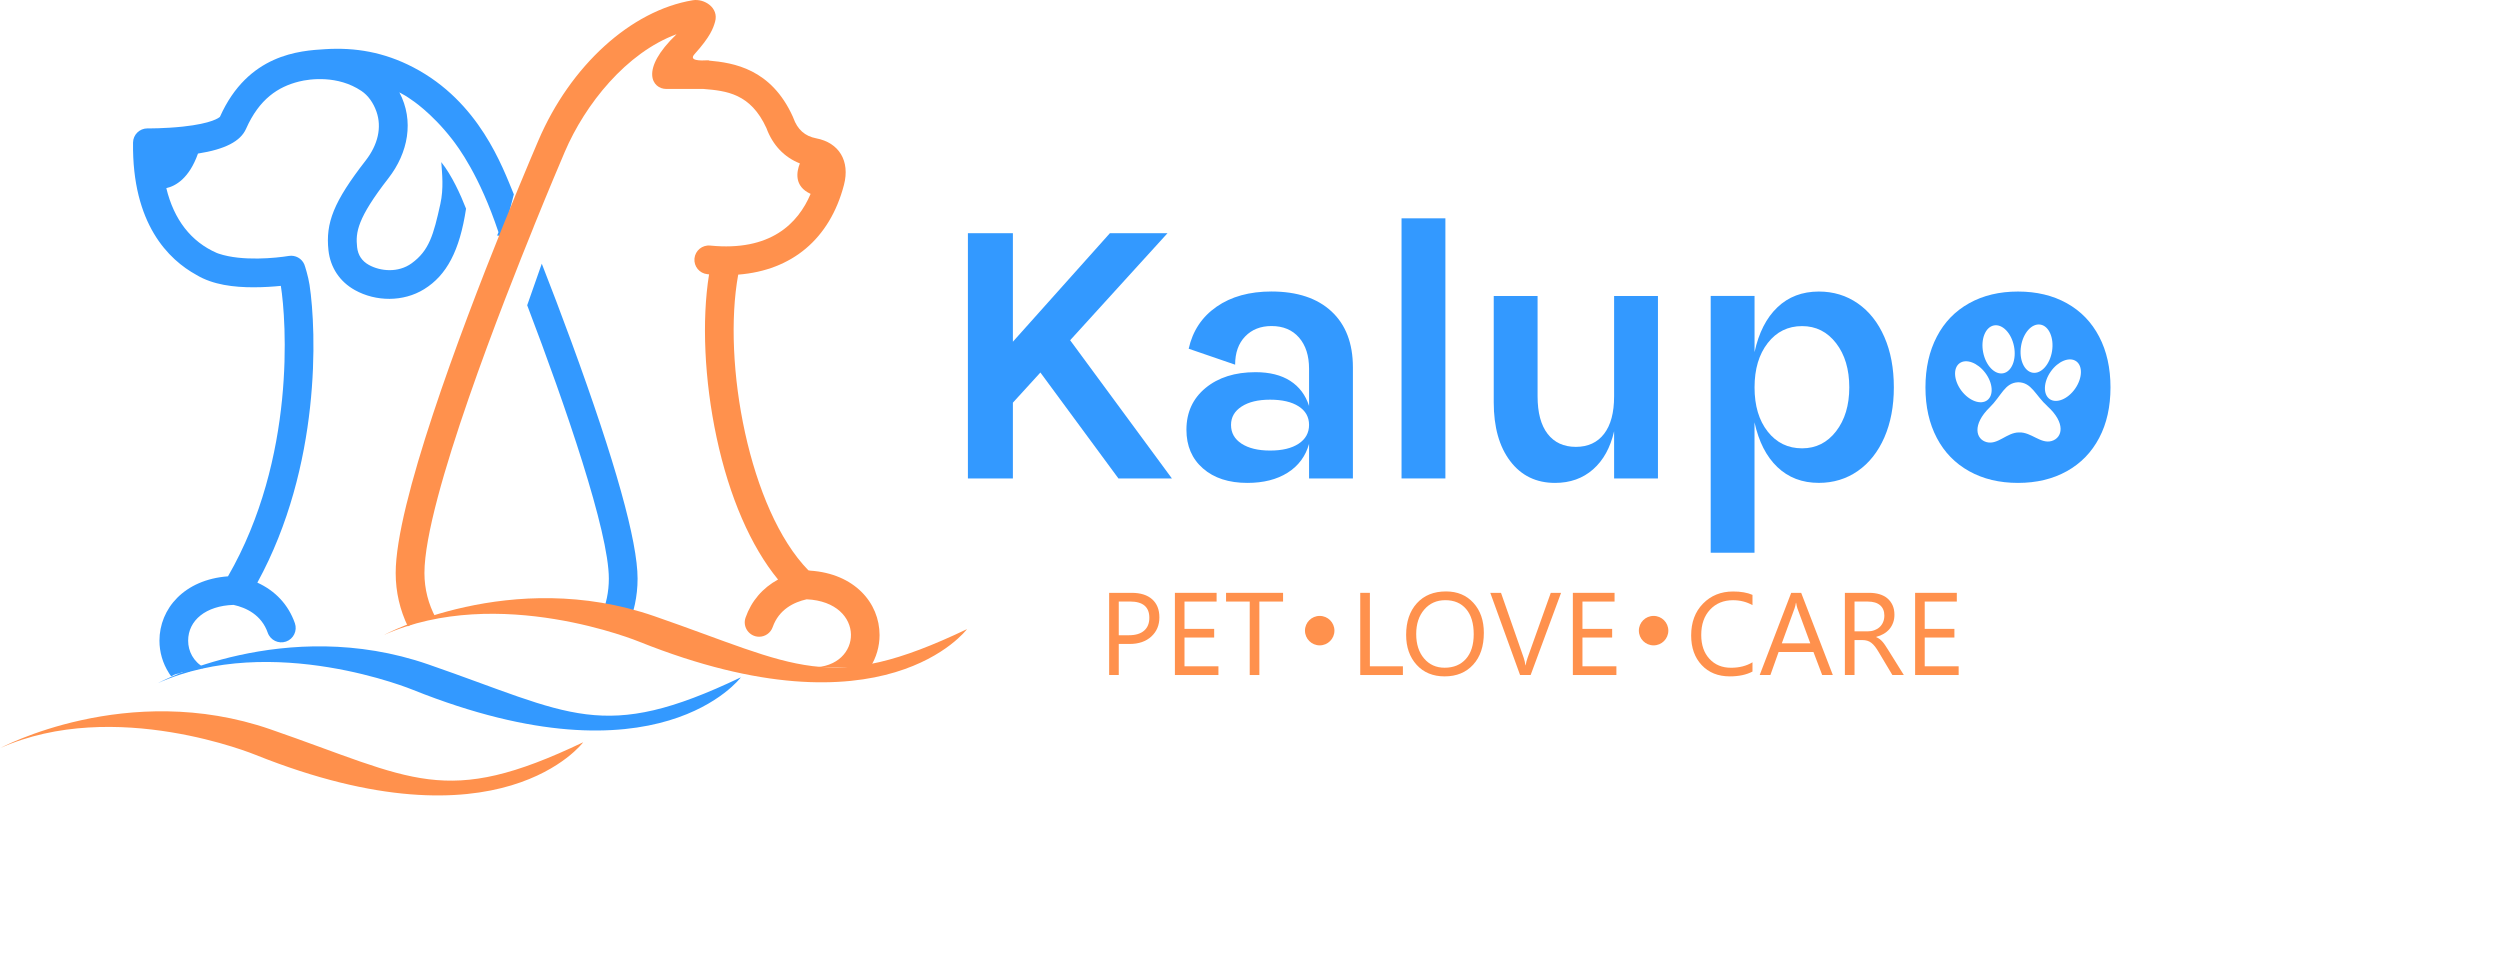 <svg width="154" height="60" viewBox="0 0 154 60" fill="none" xmlns="http://www.w3.org/2000/svg">
<path d="M37.037 37.932C37.173 37.986 37.306 38.047 37.436 38.117C37.8 38.313 38.11 38.558 38.42 38.639C38.495 38.658 38.564 38.684 38.625 38.713C39.042 37.775 39.275 36.738 39.275 35.645C39.275 33.347 37.905 28.444 35.205 21.074C34.588 19.39 33.962 17.745 33.374 16.243L32.475 18.804C34.84 25.007 37.505 32.751 37.505 35.644C37.506 36.458 37.339 37.231 37.037 37.932Z" fill="#3399FF"/>
<path d="M28.706 12.869C28.708 12.864 28.708 12.86 28.709 12.855C28.373 11.995 27.839 10.811 27.183 9.986C27.234 10.702 27.337 11.603 27.127 12.558C26.704 14.475 26.435 15.436 25.357 16.219C24.523 16.824 23.422 16.706 22.727 16.322C22.295 16.083 22.05 15.714 21.998 15.227C21.899 14.315 22.001 13.456 23.927 10.978C25.141 9.417 25.525 7.437 24.601 5.69C24.822 5.803 25.079 5.953 25.32 6.128C25.32 6.128 26.556 6.911 27.847 8.575C28.222 9.058 29.535 10.79 30.706 14.302C30.679 14.369 30.65 14.441 30.622 14.508C30.649 14.509 30.677 14.514 30.706 14.517C30.806 14.532 30.87 14.557 30.879 14.559C30.949 14.572 31.152 13.995 31.653 11.972C30.956 10.298 29.538 6.267 25.45 4.143C23.649 3.208 21.88 2.913 20.032 3.029C18.488 3.123 15.28 3.317 13.549 7.195C13.497 7.247 13.075 7.604 11.254 7.8C10.136 7.919 9.101 7.91 9.09 7.909H9.08C8.595 7.909 8.201 8.298 8.195 8.783C8.131 13.809 10.396 15.998 12.095 16.932C12.098 16.933 12.1 16.935 12.101 16.936C13.125 17.552 14.417 17.697 15.616 17.697C16.266 17.697 16.858 17.655 17.3 17.61C17.633 19.711 18.252 28.209 14.044 35.502C11.344 35.702 9.822 37.5 9.822 39.466C9.822 40.16 10.02 40.856 10.405 41.458C10.405 41.458 10.448 41.537 10.541 41.658C10.557 41.651 10.575 41.648 10.593 41.642C10.716 41.56 10.865 41.503 11.042 41.486C11.103 41.455 11.166 41.427 11.234 41.407C11.326 41.395 11.417 41.383 11.506 41.37C11.553 41.368 11.596 41.371 11.639 41.377C11.686 41.349 11.732 41.319 11.78 41.291C11.998 41.159 12.24 41.126 12.467 41.17C12.505 41.153 12.542 41.14 12.579 41.129C11.907 40.754 11.59 40.11 11.59 39.466C11.59 38.205 12.693 37.313 14.387 37.261C15.165 37.432 16.106 37.873 16.493 38.976C16.656 39.439 17.161 39.68 17.623 39.519C18.084 39.357 18.326 38.85 18.165 38.39C17.766 37.253 16.964 36.394 15.853 35.89C19.795 28.689 19.498 20.391 19.068 17.55C18.988 17.026 18.782 16.368 18.742 16.277C18.582 15.917 18.194 15.699 17.79 15.766C17.02 15.892 14.925 16.113 13.474 15.626C13.433 15.612 13.392 15.597 13.352 15.581C11.765 14.889 10.714 13.529 10.245 11.589C10.82 11.46 11.653 10.99 12.195 9.46C13.866 9.196 14.815 8.705 15.157 7.934C15.974 6.09 17.137 5.342 18.424 5.022C19.089 4.856 20.803 4.624 22.261 5.6C22.669 5.874 22.998 6.321 23.195 6.891C23.524 7.845 23.286 8.91 22.524 9.89C20.549 12.432 20.051 13.729 20.233 15.416C20.348 16.479 20.928 17.352 21.865 17.872C23.153 18.586 24.839 18.61 26.125 17.815C27.515 16.959 28.317 15.436 28.706 12.869Z" fill="#3399FF"/>
<path d="M49.912 35.152C49.873 35.142 49.834 35.134 49.794 35.13C46.152 31.396 44.483 22.352 45.474 16.917C48.787 16.659 51.118 14.713 51.988 11.39C52.372 9.921 51.69 8.788 50.277 8.52C49.583 8.389 49.123 7.978 48.869 7.264C48.861 7.241 48.852 7.219 48.842 7.196C47.506 4.233 45.191 3.867 43.658 3.731C43.658 3.725 43.664 3.713 43.658 3.713C43.104 3.745 42.416 3.743 42.784 3.335C43.763 2.249 43.935 1.736 44.048 1.342C44.298 0.469 43.371 -0.1 42.678 0.015C38.869 0.644 35.135 4.046 33.162 8.658C32.904 9.26 32.466 10.296 31.917 11.623C31.601 12.398 31.284 13.175 30.968 13.951C28.291 20.601 24.374 31.053 24.374 35.299C24.374 36.476 24.643 37.591 25.124 38.586C25.131 38.582 25.139 38.574 25.146 38.57C25.674 38.271 26.242 38.136 26.832 38.036C26.394 37.221 26.145 36.288 26.145 35.299C26.145 30.811 31.182 18.154 32.877 13.97C32.877 13.969 32.875 13.969 32.875 13.967C33.821 11.633 34.553 9.909 34.791 9.353C36.046 6.416 38.585 3.245 41.677 2.107C39.367 4.32 40.194 5.479 41.039 5.479H43.328C44.752 5.596 46.237 5.757 47.213 7.893C47.597 8.939 48.315 9.692 49.272 10.066C49.065 10.586 48.905 11.476 49.934 11.943C49.156 13.782 47.448 15.496 43.749 15.127C43.261 15.078 42.829 15.433 42.779 15.92C42.732 16.407 43.086 16.841 43.573 16.89C43.609 16.893 43.643 16.896 43.679 16.899C43.222 19.723 43.388 23.422 44.142 26.947C44.925 30.611 46.251 33.658 47.928 35.699C46.979 36.216 46.287 37.016 45.927 38.044C45.723 38.622 46.155 39.223 46.762 39.223C47.128 39.223 47.47 38.994 47.597 38.63C47.983 37.533 48.915 37.09 49.691 36.917C53.352 37.089 53.194 41.113 50.02 41.113H53.597C53.984 40.511 54.181 39.815 54.181 39.121C54.181 37.134 52.636 35.335 49.912 35.152Z" fill="#FF914D"/>
<path d="M9.713 42.086C9.713 42.086 17.548 37.87 26.378 40.926C35.209 43.981 37.094 45.805 45.638 41.723C45.638 41.723 40.565 48.547 25.451 42.5C25.451 42.498 16.789 38.918 9.713 42.086Z" fill="#3399FF"/>
<path d="M23.643 39.118C23.643 39.118 31.478 34.901 40.308 37.957C49.138 41.012 51.022 42.836 59.567 38.754C59.567 38.754 54.495 45.578 39.381 39.531C39.381 39.531 30.719 35.95 23.643 39.118Z" fill="#FF914D"/>
<path d="M0 46.087C0 46.087 7.836 41.87 16.665 44.928C25.495 47.982 27.381 49.805 35.925 45.723C35.925 45.723 30.852 52.547 15.738 46.498C15.738 46.498 7.077 42.919 0 46.087Z" fill="#FF914D"/>
<path d="M68.916 39.668V41.581H68.323V36.519H69.714C70.255 36.519 70.675 36.651 70.972 36.915C71.269 37.179 71.418 37.55 71.418 38.031C71.418 38.511 71.254 38.904 70.922 39.209C70.591 39.514 70.145 39.668 69.584 39.668H68.916ZM68.916 37.056V39.131H69.538C69.948 39.131 70.26 39.038 70.476 38.849C70.691 38.663 70.799 38.399 70.799 38.056C70.799 37.387 70.403 37.054 69.612 37.054H68.916V37.056Z" fill="#FF914D"/>
<path d="M75.055 41.581H72.374V36.519H74.943V37.056H72.965V38.739H74.793V39.272H72.965V41.044H75.055V41.581Z" fill="#FF914D"/>
<path d="M79.039 37.056H77.577V41.581H76.983V37.056H75.525V36.519H79.037V37.056H79.039Z" fill="#FF914D"/>
<path d="M86.419 41.581H83.791V36.519H84.385V41.044H86.419V41.581Z" fill="#FF914D"/>
<path d="M88.99 41.665C88.273 41.665 87.697 41.429 87.266 40.955C86.835 40.482 86.618 39.867 86.618 39.109C86.618 38.294 86.839 37.645 87.279 37.16C87.719 36.674 88.319 36.432 89.075 36.432C89.774 36.432 90.338 36.668 90.764 37.138C91.191 37.608 91.405 38.223 91.405 38.983C91.405 39.809 91.187 40.463 90.749 40.942C90.309 41.425 89.724 41.665 88.99 41.665ZM89.031 36.971C88.498 36.971 88.067 37.164 87.736 37.547C87.404 37.931 87.238 38.435 87.238 39.057C87.238 39.681 87.4 40.183 87.723 40.562C88.046 40.942 88.468 41.132 88.988 41.132C89.543 41.132 89.98 40.95 90.301 40.589C90.621 40.227 90.781 39.72 90.781 39.068C90.781 38.401 90.626 37.883 90.316 37.519C90.006 37.153 89.577 36.971 89.031 36.971Z" fill="#FF914D"/>
<path d="M96.162 36.519L94.288 41.581H93.636L91.802 36.519H92.462L93.864 40.532C93.909 40.662 93.942 40.812 93.966 40.981H93.981C94 40.84 94.039 40.688 94.098 40.526L95.528 36.519H96.162Z" fill="#FF914D"/>
<path d="M99.572 41.581H96.888V36.519H99.457V37.056H97.479V38.739H99.308V39.272H97.479V41.044H99.57V41.581H99.572Z" fill="#FF914D"/>
<path d="M107.953 41.368C107.578 41.566 107.112 41.665 106.555 41.665C105.836 41.665 105.258 41.433 104.825 40.97C104.391 40.506 104.175 39.898 104.175 39.146C104.175 38.336 104.417 37.682 104.905 37.183C105.392 36.685 106.01 36.436 106.759 36.436C107.24 36.436 107.636 36.505 107.953 36.644V37.276C107.591 37.075 107.19 36.973 106.753 36.973C106.172 36.973 105.7 37.168 105.338 37.556C104.976 37.944 104.796 38.464 104.796 39.113C104.796 39.731 104.965 40.22 105.303 40.586C105.641 40.953 106.083 41.134 106.633 41.134C107.142 41.134 107.582 41.022 107.953 40.797V41.368Z" fill="#FF914D"/>
<path d="M112.902 41.581H112.246L111.709 40.162H109.562L109.057 41.581H108.397L110.338 36.519H110.953L112.902 41.581ZM111.514 39.629L110.719 37.472C110.693 37.4 110.667 37.288 110.641 37.134H110.628C110.604 37.277 110.578 37.389 110.546 37.472L109.759 39.629H111.514Z" fill="#FF914D"/>
<path d="M117.276 41.581H116.57L115.723 40.162C115.645 40.03 115.569 39.917 115.497 39.824C115.424 39.731 115.35 39.655 115.272 39.597C115.196 39.538 115.114 39.495 115.025 39.469C114.936 39.443 114.837 39.428 114.726 39.428H114.239V41.581H113.645V36.519H115.157C115.378 36.519 115.582 36.547 115.77 36.601C115.957 36.657 116.119 36.739 116.258 36.854C116.394 36.967 116.502 37.108 116.58 37.277C116.658 37.446 116.697 37.643 116.697 37.868C116.697 38.044 116.671 38.206 116.617 38.353C116.563 38.501 116.489 38.633 116.392 38.748C116.294 38.862 116.177 38.962 116.039 39.042C115.9 39.124 115.746 39.187 115.575 39.231V39.246C115.66 39.283 115.733 39.326 115.796 39.373C115.859 39.421 115.918 39.48 115.974 39.545C116.03 39.61 116.087 39.685 116.141 39.77C116.195 39.854 116.258 39.95 116.327 40.06L117.276 41.581ZM114.239 37.056V38.891H115.045C115.192 38.891 115.331 38.869 115.456 38.823C115.582 38.778 115.69 38.715 115.783 38.631C115.876 38.546 115.946 38.444 115.998 38.323C116.05 38.202 116.076 38.065 116.076 37.916C116.076 37.645 115.989 37.435 115.814 37.283C115.638 37.132 115.385 37.056 115.053 37.056H114.239Z" fill="#FF914D"/>
<path d="M120.655 41.581H117.971V36.519H120.54V37.056H118.563V38.739H120.391V39.272H118.563V41.044H120.653V41.581H120.655Z" fill="#FF914D"/>
<path d="M81.294 39.755C81.795 39.755 82.201 39.348 82.201 38.847C82.201 38.346 81.795 37.94 81.294 37.94C80.793 37.94 80.386 38.346 80.386 38.847C80.386 39.348 80.793 39.755 81.294 39.755Z" fill="#FF914D"/>
<path d="M101.862 39.755C102.363 39.755 102.769 39.348 102.769 38.847C102.769 38.346 102.363 37.94 101.862 37.94C101.36 37.94 100.954 38.346 100.954 38.847C100.954 39.348 101.36 39.755 101.862 39.755Z" fill="#FF914D"/>
<path d="M72.189 29.472H68.895L64.088 22.947L62.394 24.804V29.474H59.623V14.367H62.394V21.05L68.368 14.367H71.916L65.921 20.959L72.189 29.472Z" fill="#3399FF"/>
<path d="M82.022 19.185C82.899 20.001 83.339 21.149 83.339 22.629V29.472H80.638V27.343C80.423 28.105 79.986 28.696 79.321 29.117C78.658 29.537 77.828 29.747 76.838 29.747C75.694 29.747 74.782 29.45 74.102 28.855C73.422 28.259 73.084 27.466 73.084 26.474C73.084 25.406 73.476 24.548 74.263 23.898C75.049 23.251 76.073 22.926 77.341 22.926C78.209 22.926 78.924 23.105 79.481 23.463C80.038 23.823 80.423 24.336 80.638 25.007V22.718C80.638 21.91 80.432 21.269 80.02 20.794C79.609 20.322 79.043 20.084 78.326 20.084C77.655 20.084 77.113 20.298 76.702 20.725C76.29 21.152 76.084 21.732 76.084 22.464L73.223 21.481C73.468 20.383 74.04 19.52 74.939 18.895C75.84 18.268 76.968 17.956 78.326 17.956C79.912 17.959 81.144 18.368 82.022 19.185ZM79.996 27.332C80.423 27.05 80.638 26.665 80.638 26.175C80.638 25.688 80.423 25.304 79.996 25.031C79.57 24.756 78.981 24.62 78.233 24.62C77.501 24.62 76.916 24.76 76.483 25.042C76.047 25.324 75.831 25.703 75.831 26.175C75.831 26.665 76.047 27.048 76.483 27.332C76.918 27.613 77.501 27.754 78.233 27.754C78.981 27.756 79.567 27.615 79.996 27.332Z" fill="#3399FF"/>
<path d="M89.036 29.472H86.335V13.449H89.036V29.472Z" fill="#3399FF"/>
<path d="M99.429 18.234H102.13V29.472H99.429V26.565C99.199 27.572 98.768 28.354 98.136 28.911C97.503 29.468 96.721 29.747 95.79 29.747C94.631 29.747 93.71 29.301 93.032 28.408C92.352 27.516 92.014 26.307 92.014 24.78V18.234H94.715V24.414C94.715 25.421 94.921 26.192 95.333 26.725C95.744 27.258 96.325 27.527 97.072 27.527C97.819 27.527 98.4 27.26 98.811 26.725C99.223 26.19 99.429 25.421 99.429 24.414V18.234Z" fill="#3399FF"/>
<path d="M114.442 18.691C115.144 19.18 115.69 19.869 116.078 20.762C116.468 21.654 116.661 22.687 116.661 23.863C116.661 25.022 116.466 26.049 116.078 26.942C115.688 27.834 115.142 28.525 114.442 29.012C113.741 29.5 112.939 29.745 112.038 29.745C111.016 29.745 110.164 29.42 109.486 28.772C108.806 28.124 108.338 27.204 108.078 26.014V34.049H105.379V18.231H108.08V21.689C108.34 20.499 108.808 19.579 109.488 18.931C110.166 18.283 111.018 17.959 112.04 17.959C112.939 17.959 113.741 18.203 114.442 18.691ZM113.104 26.565C113.645 25.863 113.916 24.962 113.916 23.863C113.916 22.75 113.645 21.842 113.104 21.141C112.562 20.439 111.865 20.088 111.009 20.088C110.14 20.088 109.434 20.434 108.893 21.13C108.351 21.825 108.08 22.735 108.08 23.866C108.08 24.994 108.351 25.902 108.893 26.588C109.434 27.275 110.14 27.617 111.009 27.617C111.865 27.617 112.562 27.267 113.104 26.565Z" fill="#3399FF"/>
<path d="M129.309 20.74C128.843 19.847 128.18 19.161 127.318 18.68C126.456 18.199 125.453 17.959 124.307 17.959C123.164 17.959 122.161 18.199 121.299 18.68C120.436 19.161 119.771 19.847 119.308 20.74C118.842 21.632 118.608 22.674 118.608 23.863C118.608 25.055 118.842 26.092 119.308 26.976C119.771 27.862 120.436 28.544 121.299 29.025C122.161 29.506 123.164 29.747 124.307 29.747C125.453 29.747 126.456 29.506 127.318 29.025C128.18 28.544 128.843 27.862 129.309 26.976C129.775 26.092 130.006 25.055 130.006 23.863C130.006 22.674 129.775 21.632 129.309 20.74ZM124.496 21.325C124.626 20.506 125.159 19.912 125.687 19.995C126.214 20.079 126.536 20.811 126.406 21.63C126.274 22.449 125.741 23.043 125.215 22.96C124.686 22.876 124.364 22.143 124.496 21.325ZM122.823 20.047C123.348 19.945 123.902 20.519 124.063 21.333C124.223 22.146 123.926 22.889 123.402 22.993C122.878 23.097 122.323 22.52 122.163 21.706C122.003 20.894 122.299 20.151 122.823 20.047ZM120.826 24.071C120.354 23.443 120.298 22.687 120.701 22.382C121.106 22.076 121.816 22.338 122.291 22.965C122.765 23.593 122.821 24.346 122.416 24.652C122.013 24.957 121.301 24.697 120.826 24.071ZM126.385 27.165C125.711 27.364 125.12 26.61 124.383 26.638H124.368C123.631 26.636 123.068 27.414 122.386 27.238C121.704 27.063 121.476 26.16 122.564 25.096C123.304 24.37 123.484 23.584 124.318 23.547C125.154 23.554 125.362 24.334 126.129 25.031C127.255 26.056 127.061 26.963 126.385 27.165ZM127.827 23.944C127.377 24.587 126.675 24.873 126.259 24.583C125.845 24.292 125.873 23.534 126.324 22.891C126.775 22.247 127.476 21.962 127.892 22.252C128.306 22.542 128.278 23.298 127.827 23.944Z" fill="#3399FF"/>
</svg>
